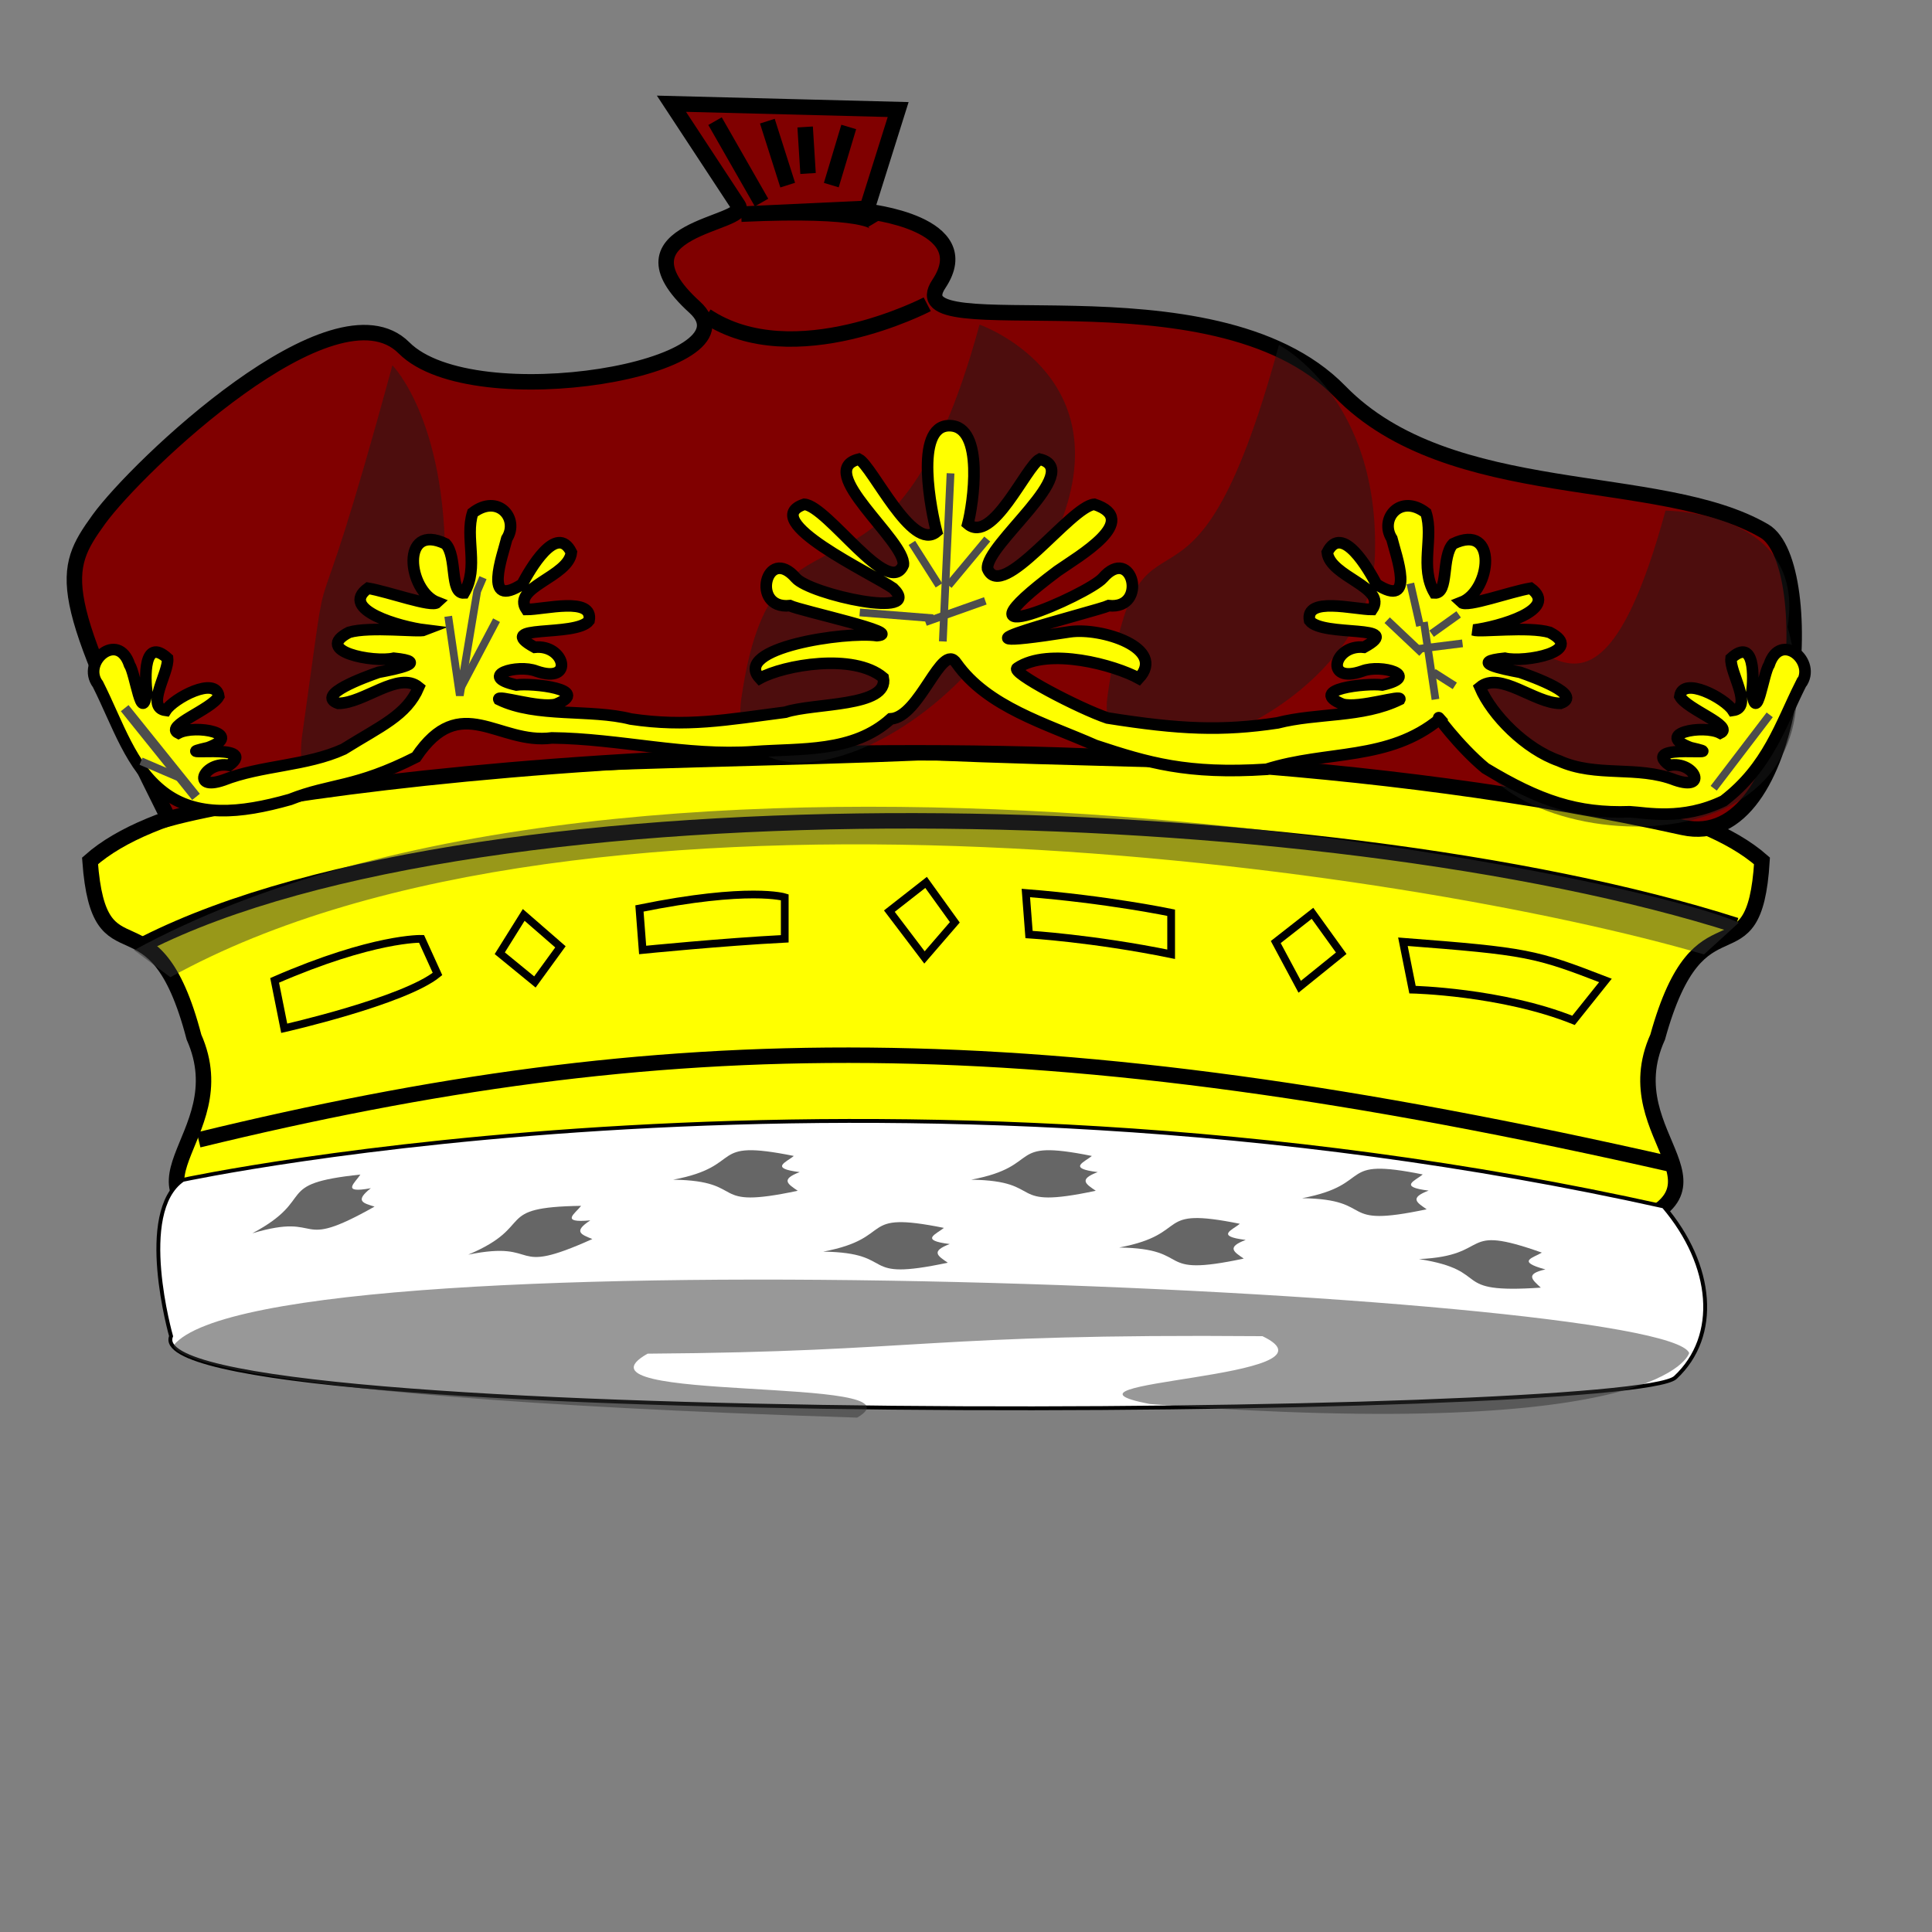 <?xml version="1.0" encoding="UTF-8" standalone="no"?>
<!-- Created with Inkscape (http://www.inkscape.org/) -->

<svg
   xmlns:dc="http://purl.org/dc/elements/1.1/"
   xmlns:cc="http://creativecommons.org/ns#"
   xmlns:rdf="http://www.w3.org/1999/02/22-rdf-syntax-ns#"
   xmlns:svg="http://www.w3.org/2000/svg"
   xmlns="http://www.w3.org/2000/svg"
   xmlns:sodipodi="http://sodipodi.sourceforge.net/DTD/sodipodi-0.dtd"
   xmlns:inkscape="http://www.inkscape.org/namespaces/inkscape"
   width="500"
   height="500"
   id="svg2"
   sodipodi:version="0.32"
   inkscape:version="0.48.2 r9819"
   version="1.0"
   sodipodi:docname="duke.svg"
   inkscape:output_extension="org.inkscape.output.svg.inkscape">
  <rect width="100%" height="100%" fill="#808080" stroke="none"/>
  <defs
     id="defs4">
    <inkscape:perspective
       sodipodi:type="inkscape:persp3d"
       inkscape:vp_x="0 : 526.18109 : 1"
       inkscape:vp_y="0 : 1000 : 0"
       inkscape:vp_z="744.09448 : 526.18109 : 1"
       inkscape:persp3d-origin="372.04724 : 350.78739 : 1"
       id="perspective10" />
  </defs>
  <sodipodi:namedview
     id="base"
     pagecolor="#ffffff"
     bordercolor="#666666"
     borderopacity="1.0"
     gridtolerance="10000"
     guidetolerance="10"
     objecttolerance="10"
     inkscape:pageopacity="0.0"
     inkscape:pageshadow="2"
     inkscape:zoom="0.70710678"
     inkscape:cx="399.48708"
     inkscape:cy="321.137"
     inkscape:document-units="px"
     inkscape:current-layer="body"
     showgrid="false"
     inkscape:window-width="855"
     inkscape:window-height="874"
     inkscape:window-x="777"
     inkscape:window-y="68"
     inkscape:window-maximized="0"
     inkscape:snap-global="false"
     showguides="true"
     inkscape:guide-bbox="true">
    <sodipodi:guide
       orientation="0,1"
       position="73,131"
       id="guide3145" />
  </sodipodi:namedview>
  <g
     inkscape:label="Layer 1"
     inkscape:groupmode="layer"
     id="layer1">
    <g
       id="body">
      <path
         sodipodi:nodetypes="ccccccccc"
         inkscape:connector-curvature="0"
         d="M 63.1,319 C 25.7,308 62,295 50.2,268.4 39.8,228.6 25.7,255.6 23.3,222.8 55,194.68 168,198.18 240,194.69 c 71,3.49 184,0 216,28.11 -2,32.8 -16,5.8 -27,45.6 -12,26.6 25,39.6 -13,50.6 -28,9 -176,10 -176,10 0,0 -149,-1 -176.9,-10 z"
         style="fill:#ffff00;stroke:#000000;stroke-width:4;stroke-miterlimit:4;stroke-opacity:1;stroke-dasharray:none"
         id="path3764" />
      <path
         sodipodi:nodetypes="cc"
         inkscape:connector-curvature="0"
         id="path3767"
         d="m 37.594,244.179 c 88.1,-44.5 305.67,-38.6 411.67,-4.7"
         style="fill:none;stroke:#000000;stroke-width:4;stroke-miterlimit:4;stroke-opacity:1;stroke-dasharray:none" />
      <path
         sodipodi:nodetypes="cc"
         inkscape:connector-curvature="0"
         id="path3769"
         d="m 51.4,295 c 120.253,-29.264 216.032,-31.273 382.032,6.527"
         style="fill:none;stroke:#000000;stroke-width:4;stroke-miterlimit:4;stroke-opacity:1;stroke-dasharray:none" />
      <path
         sodipodi:nodetypes="ccccc"
         inkscape:connector-curvature="0"
         id="path3773"
         d="M 44.1,252.9 C 152,193.18 365,224.8 441,247 l 9,-8.2 C 422,225.9 166,174.4 34.7,245.9 z"
         style="opacity:0.5;fill:#333333;fill-opacity:1;fill-rule:evenodd;stroke:none" />
      <path
         sodipodi:nodetypes="ccccc"
         inkscape:connector-curvature="0"
         id="path3067"
         d="m 71.074,253.719 c 25.62,-11.157 38.017,-10.744 38.017,-10.744 l 4.132,9.091 c -8.678,7.025 -39.669,14.05 -39.669,14.05 z"
         style="fill:none;stroke:#000000;stroke-width:2;stroke-linecap:butt;stroke-linejoin:miter;stroke-opacity:1" />
      <path
         inkscape:connector-curvature="0"
         id="path3069"
         d="m 135.537,236.777 -6.198,9.917 9.091,7.438 6.612,-9.091 z"
         style="fill:none;stroke:#000000;stroke-width:2;stroke-linecap:butt;stroke-linejoin:miter;stroke-opacity:1" />
      <path
         style="fill:none;stroke:#000000;stroke-width:2;stroke-linecap:butt;stroke-linejoin:miter;stroke-opacity:1"
         d="m 363.074,243.719 c 32.231,2.479 34.231,2.992 52.413,10.017 l -8.264,10.331 C 388.628,256.628 365.554,256.116 365.554,256.116 z"
         id="path3071"
         inkscape:connector-curvature="0"
         sodipodi:nodetypes="ccccc" />
      <path
         sodipodi:nodetypes="ccccc"
         style="fill:none;stroke:#000000;stroke-width:2;stroke-linecap:butt;stroke-linejoin:miter;stroke-opacity:1"
         d="m 339.669,236.364 -9.504,7.438 6.198,11.57 10.744,-8.678 z"
         id="path3073"
         inkscape:connector-curvature="0" />
      <path
         inkscape:connector-curvature="0"
         id="path3075"
         d="m 239.669,228.364 -9.504,7.438 9.091,11.983 7.851,-9.091 z"
         style="fill:none;stroke:#000000;stroke-width:2;stroke-linecap:butt;stroke-linejoin:miter;stroke-opacity:1"
         sodipodi:nodetypes="ccccc" />
      <path
         style="fill:none;stroke:#000000;stroke-width:2;stroke-linecap:butt;stroke-linejoin:miter;stroke-opacity:1"
         d="m 165.488,235.107 c 28.512,-5.785 37.603,-2.893 37.603,-2.893 l 0,10.744 c -16.116,0.826 -36.777,2.893 -36.777,2.893 z"
         id="path3077"
         inkscape:connector-curvature="0"
         sodipodi:nodetypes="ccccc" />
      <path
         sodipodi:nodetypes="ccccc"
         inkscape:connector-curvature="0"
         id="path3079"
         d="m 265.488,231.107 c 21.074,1.653 37.603,5.107 37.603,5.107 l 0,10.744 c -20.248,-4.132 -36.777,-5.107 -36.777,-5.107 z"
         style="fill:none;stroke:#000000;stroke-width:2;stroke-linecap:butt;stroke-linejoin:miter;stroke-opacity:1" />
      <path
         style="fill:#ffffff;fill-opacity:1;stroke:#000000"
         d="m 47.328,305.344 c -12.214,8.397 -3.053,40.458 -3.053,40.458 -9.924,24.427 377.863,21.374 389.313,10.687 11.45,-10.687 9.924,-29.008 -3.053,-44.275 C 226.366,266.824 47.328,305.344 47.328,305.344 z"
         id="path3101"
         inkscape:connector-curvature="0"
         sodipodi:nodetypes="ccscc" />
      <path
         sodipodi:nodetypes="ccccccc"
         inkscape:connector-curvature="0"
         id="path3771"
         d="m 44.956,348.145 c 24.494,-30.246 385.334,-14.031 392.204,2 0,0 -5.695,23.366 -139.618,13.206 -31,-6 52.183,-6.55 29.183,-17.55 -87.053,-0.696 -87.55,4.037 -159.13,4.527 -23,13 73.229,5.55 54.229,16.55 C 40.454,361.137 44.956,348.145 44.956,348.145 z"
         style="opacity:0.5;fill:#333333;fill-opacity:1;stroke:none" />
      <path
         style="fill:#666666;fill-opacity:1;stroke:none"
         d="m 93.266,303.974 c -23.05,2.425 -10.844,6.09 -27.952,15.196 18.975,-5.646 10.406,5.069 31.617,-6.903 -2.969,-0.91 -5.213,-1.425 -0.958,-4.761 -7.947,1.46 -4.033,-1.431 -2.707,-3.532 z"
         id="path3103"
         inkscape:connector-curvature="0"
         sodipodi:nodetypes="ccccc" />
      <path
         sodipodi:nodetypes="ccccc"
         inkscape:connector-curvature="0"
         id="path3105"
         d="m 150.392,312.071 c -23.174,0.347 -11.347,5.092 -29.203,12.627 19.406,-3.921 9.91,5.982 32.109,-4.039 -2.875,-1.173 -5.064,-1.887 -0.527,-4.828 -8.046,0.741 -3.888,-1.787 -2.379,-3.76 z"
         style="fill:#666666;fill-opacity:1;stroke:none" />
      <path
         style="fill:#666666;fill-opacity:1;stroke:none"
         d="m 205.435,299.158 c -22.721,-4.577 -12.169,2.569 -31.217,6.145 19.796,0.285 8.415,7.948 32.235,2.865 -2.561,-1.756 -4.548,-2.918 0.509,-4.83 -8.02,-0.983 -3.421,-2.571 -1.527,-4.179 z"
         id="path3107"
         inkscape:connector-curvature="0"
         sodipodi:nodetypes="ccccc" />
      <path
         sodipodi:nodetypes="ccccc"
         inkscape:connector-curvature="0"
         id="path3109"
         d="m 244.265,317.775 c -22.721,-4.577 -12.169,2.569 -31.217,6.145 19.796,0.285 8.415,7.948 32.235,2.865 -2.561,-1.756 -4.548,-2.918 0.509,-4.83 -8.02,-0.983 -3.421,-2.571 -1.527,-4.179 z"
         style="fill:#666666;fill-opacity:1;stroke:none" />
      <path
         style="fill:#666666;fill-opacity:1;stroke:none"
         d="m 282.563,299.158 c -22.721,-4.577 -12.169,2.569 -31.217,6.145 19.796,0.285 8.415,7.948 32.235,2.865 -2.561,-1.756 -4.548,-2.918 0.509,-4.83 -8.02,-0.983 -3.421,-2.571 -1.527,-4.179 z"
         id="path3111"
         inkscape:connector-curvature="0"
         sodipodi:nodetypes="ccccc" />
      <path
         sodipodi:nodetypes="ccccc"
         inkscape:connector-curvature="0"
         id="path3113"
         d="m 320.86,316.711 c -22.721,-4.577 -12.169,2.569 -31.217,6.145 19.796,0.285 8.415,7.948 32.235,2.865 -2.561,-1.756 -4.548,-2.918 0.509,-4.83 -8.02,-0.983 -3.421,-2.571 -1.527,-4.179 z"
         style="fill:#666666;fill-opacity:1;stroke:none" />
      <path
         style="fill:#666666;fill-opacity:1;stroke:none"
         d="m 368.201,303.945 c -22.721,-4.577 -12.169,2.569 -31.217,6.145 19.796,0.285 8.415,7.948 32.235,2.865 -2.561,-1.756 -4.548,-2.918 0.509,-4.83 -8.02,-0.983 -3.421,-2.571 -1.527,-4.179 z"
         id="path3115"
         inkscape:connector-curvature="0"
         sodipodi:nodetypes="ccccc" />
      <path
         sodipodi:nodetypes="ccccc"
         inkscape:connector-curvature="0"
         id="path3117"
         d="m 399.025,324.174 c -21.846,-7.741 -12.41,0.824 -31.772,1.672 19.557,3.079 7.207,9.058 31.506,7.391 -2.287,-2.1 -4.09,-3.532 1.187,-4.71 -7.801,-2.106 -3.023,-3.029 -0.921,-4.353 z"
         style="fill:#666666;fill-opacity:1;stroke:none" />
      <path
         style="fill:#800000;fill-opacity:1;stroke:#000000;stroke-width:4;stroke-opacity:1"
         d="M 43.63,211.893 C 14.293,153.218 15.797,147.953 25.576,134.413 35.355,120.872 86.507,71.977 104.561,90.031 c 18.054,18.054 92.496,5.134 75.224,-10.531 -22.743,-20.628 14.588,-21.299 11.284,-26.328 l -17.301,-26.328 58.675,1.504 -8.275,26.328 c 0,0 29.337,3.009 18.806,18.806 -11.541,17.312 70.699,-6.148 103.809,27.833 28.585,29.337 82.746,20.31 109.827,36.107 14.529,8.475 9.135,83.392 -21.063,76.728 C 275.319,178.795 85.003,200.609 43.63,211.893 z"
         id="path3119"
         inkscape:connector-curvature="0"
         sodipodi:nodetypes="csssscccssssc" />
      <path
         style="opacity:0.5;fill:#1a1a1a;fill-opacity:1;stroke:none"
         d="M 101.552,94.544 C 78.233,180.299 86.779,129.559 78.233,190.078 c -4.355,30.837 35.355,2.257 36.86,-39.116 1.504,-41.373 -13.54,-56.418 -13.54,-56.418 z"
         id="path3121"
         inkscape:connector-curvature="0"
         sodipodi:nodetypes="cssc" />
      <path
         sodipodi:nodetypes="cssc"
         inkscape:connector-curvature="0"
         id="path3123"
         d="m 330.985,89.278 c -23.319,85.755 -35.836,30.502 -44.382,91.021 -4.355,30.837 67.701,5.266 69.206,-36.107 1.504,-41.373 -24.824,-54.913 -24.824,-54.913 z"
         style="opacity:0.5;fill:#1a1a1a;fill-opacity:1;stroke:none" />
      <path
         style="opacity:0.5;fill:#1a1a1a;fill-opacity:1;stroke:none"
         d="m 431.032,132.156 c -23.319,85.755 -41.101,-4.101 -49.648,56.418 -4.355,30.837 100.8,45.134 81.242,-26.328 4.868,-30.153 -31.594,-30.09 -31.594,-30.09 z"
         id="path3125"
         inkscape:connector-curvature="0"
         sodipodi:nodetypes="cscc" />
      <path
         style="opacity:0.5;fill:#1a1a1a;fill-opacity:1;stroke:none"
         d="m 253.504,84.013 c -23.319,85.755 -53.137,36.52 -61.683,97.039 -4.355,30.837 57.51,19.218 82.746,-45.886 14.963,-38.602 -21.063,-51.152 -21.063,-51.152 z"
         id="path3127"
         inkscape:connector-curvature="0"
         sodipodi:nodetypes="cssc" />
      <path
         style="opacity:1;fill:none;fill-opacity:1;stroke:#000000;stroke-opacity:1;stroke-width:4"
         d="m 224.167,53.923 -32.346,1.504 c 32.346,-1.504 34.603,2.257 34.603,2.257"
         id="path3129"
         inkscape:connector-curvature="0" />
      <path
         style="fill:none;stroke:#000000;stroke-width:4;stroke-opacity:1"
         d="m 182.794,81.756 c 22.567,15.045 57.17,-3.009 57.17,-3.009"
         id="path3131"
         inkscape:connector-curvature="0"
         sodipodi:nodetypes="cc" />
      <path
         style="fill:none;stroke:#000000;stroke-width:4;stroke-opacity:1"
         d="m 185.05,31.356 12.036,21.063"
         id="path3133"
         inkscape:connector-curvature="0" />
      <path
         style="fill:none;stroke:#000000;stroke-width:4;stroke-opacity:1"
         d="m 198.591,31.356 5.266,16.549"
         id="path3135"
         inkscape:connector-curvature="0" />
      <path
         style="fill:none;stroke:#000000;stroke-width:4;stroke-opacity:1"
         d="m 208.37,32.86 0.752,12.036"
         id="path3137"
         inkscape:connector-curvature="0" />
      <path
         style="fill:none;stroke:#000000;stroke-width:4;stroke-opacity:1"
         d="m 219.653,32.86 -4.513,15.045"
         id="path3139"
         inkscape:connector-curvature="0" />
      <path
         id="path3028"
         style="fill:#ffff00;stroke:#000000;stroke-width:3;stroke-linecap:butt;stroke-linejoin:miter;stroke-opacity:1"
         d="m 466.021,177.086 c 4.376,-5.767 -5.239,-13.934 -8.165,-5.061 -1.564,2.328 -3.198,15.803 -4.467,7.059 0.443,-3.342 0.926,-14.449 -5.389,-8.706 -0.411,3.7 5.867,12.755 0.445,13.482 -1.983,-3.117 -12.968,-9.013 -13.704,-3.653 1.841,3.411 14.203,7.678 10.463,9.51 -4.448,-2.319 -17.241,0.2 -7.7,3.766 11.788,2.696 -13.718,-1.607 -5.455,4.581 6.442,-1.179 10.077,6.764 1.516,3.83 -9.84,-3.865 -20.422,-0.602 -30.11,-5.006 -8.6,-2.999 -17.311,-11.709 -20.45,-19.024 5.192,-4.309 14.118,4.165 20.83,4.165 6.066,-2.116 -7,-6.831 -10.438,-8.035 -4.744,-0.901 -13.438,-2.669 -3.958,-3.644 5.224,1.217 21.076,-1.811 11.603,-6.698 -5.457,-1.607 -18.112,0.023 -19.665,-0.602 6.268,-0.773 22.401,-5.252 14.761,-10.81 -5.298,0.874 -16.528,5.034 -17.938,3.655 7.711,-2.973 9.581,-20.813 -2.146,-15.15 -3.082,3.232 -1.027,12.96 -4.804,12.715 -3.911,-6.706 -0.148,-14.304 -2.21,-20.726 -6.588,-5.09 -12.127,1.505 -8.838,6.66 1.05,4.288 6.338,18.438 -3.97,11.803 -1.966,-3.715 -8.909,-15.956 -12.734,-8.244 0.66,6.382 15.57,8.998 11.626,14.783 -4.573,0.024 -17.451,-3.469 -16.202,2.883 3.309,4.397 25.198,0.755 14.078,6.894 -7.781,-0.857 -10.454,9.672 -0.454,6.175 4.913,-1.936 15.441,1.262 5.213,3.586 -4.219,-0.571 -19.623,1.162 -10.308,4.98 4.383,1.185 15.611,-2.67 14.798,-1.225 -9.707,4.747 -21.287,3.4 -31.639,6.06 -14.367,2.151 -25.206,1.714 -44.002,-1.273 -7.272,-2.439 -25.416,-11.914 -23.323,-12.931 8.171,-5.473 25.236,-0.749 31.437,2.665 7.315,-7.866 -9.749,-13.213 -17.83,-12.039 -40.158,6.292 7.137,-5.388 10.062,-6.765 10.287,1.048 6.093,-15.921 -1.539,-7.159 -3.759,4.313 -42.443,21.201 -11.701,-1.831 5.356,-3.751 21.816,-13.161 9.499,-17.241 -6.085,0.489 -23.957,25.511 -27.632,16.681 -0.684,-6.187 25.286,-25.502 13.505,-28.36 -3.476,1.795 -12.304,22.166 -18.604,16.764 1.257,-4.75 4.522,-25.436 -4.798,-25.436 -9.32,0 -4.555,22.686 -3.298,27.436 -6.3,5.402 -16.629,-16.969 -20.104,-18.764 -11.78,2.858 12.189,21.174 11.505,27.36 -3.675,8.83 -19.547,-15.192 -25.632,-15.681 -12.317,4.08 17.643,17.99 22.999,21.741 8.304,8.072 -21.441,1.644 -25.201,-2.669 -7.631,-8.762 -11.825,8.207 -1.539,7.159 2.925,1.377 29.87,7.141 22.562,7.765 -8.081,-1.174 -37.644,3.173 -30.33,11.039 6.201,-3.414 24.266,-6.638 31.937,-0.165 1.594,7.63 -18.05,6.493 -25.323,8.931 -15.296,1.987 -25.635,3.924 -40.002,1.773 -10.352,-2.659 -24.432,-0.313 -34.139,-5.06 -0.813,-1.446 10.415,2.41 14.798,1.225 9.315,-3.818 -6.089,-5.551 -10.308,-4.98 -10.227,-2.324 0.3,-5.522 5.213,-3.586 10,3.497 7.327,-7.032 -0.454,-6.175 -11.12,-6.139 10.769,-2.497 14.078,-6.894 1.248,-6.352 -11.629,-2.859 -16.202,-2.883 -3.944,-5.785 10.965,-8.401 11.626,-14.783 -3.824,-7.712 -10.768,4.529 -12.734,8.244 -10.308,6.634 -5.02,-7.515 -3.97,-11.803 3.289,-5.155 -2.25,-11.751 -8.838,-6.66 -2.062,6.422 1.7,14.02 -2.21,20.726 -3.778,0.244 -1.722,-9.484 -4.804,-12.715 -11.727,-5.663 -9.857,12.177 -2.146,15.15 -1.41,1.379 -12.64,-2.781 -17.938,-3.655 -7.64,5.558 8.494,10.037 14.761,10.81 -1.553,0.626 -14.207,-1.005 -19.665,0.602 -9.474,4.887 6.378,7.915 11.603,6.698 9.48,0.976 0.786,2.744 -3.958,3.644 -3.438,1.204 -16.504,5.919 -10.438,8.035 6.712,2.1e-4 15.638,-8.474 20.83,-4.165 -3.138,7.315 -9.85,10.025 -19.45,16.024 -9.688,4.404 -21.27,4.141 -31.11,8.006 -8.562,2.935 -4.926,-5.009 1.516,-3.83 8.262,-6.188 -17.243,-1.886 -5.455,-4.581 9.541,-3.565 -3.252,-6.084 -7.7,-3.766 -3.74,-1.832 8.622,-6.1 10.463,-9.51 -0.735,-5.361 -11.72,0.536 -13.704,3.653 -5.422,-0.727 0.857,-9.782 0.445,-13.482 -6.315,-5.743 -5.832,5.364 -5.389,8.706 -1.269,8.743 -2.904,-4.732 -4.467,-7.059 -2.925,-8.873 -12.541,-0.706 -8.165,5.061 5.196,10.348 8.457,21.374 16.959,27.9 8.502,6.526 19.607,5.633 32.75,1.919 10.712,-4.226 16.785,-2.934 32.624,-10.964 11.566,-17.194 21.197,-3.129 35.173,-4.969 17.511,0.184 34.694,4.821 52.304,3.557 12.24,-0.892 25.613,0.3 35.355,-8.485 7.587,-0.442 13.222,-20.189 17.003,-14.431 8.041,11.381 23.18,15.647 35.986,21.301 13.634,4.507 23.769,7.512 44.263,6.186 15.76,-5.006 31.581,-2.069 44.876,-13.056 -1.828,-2.1 4.838,7.065 11.777,12.78 13.961,8.403 23.724,11.744 37.37,11.261 4.218,0.218 13.58,2.355 24.277,-2.816 11.494,-8.81 14.755,-19.836 19.951,-30.184 z"
         inkscape:connector-curvature="0"
         sodipodi:nodetypes="ccccccccccccccccccccccccccccccccccccccccccccscccccccccccccccccccccccccccccccccccccccccccccccccccccccccc" />
      <path
         style="fill:none;stroke:#4d4d4d;stroke-width:2.538"
         d="m 32.269,183.269 18.462,22.962"
         id="path3034"
         inkscape:connector-curvature="0" />
      <path
         style="fill:none;stroke:#4d4d4d;stroke-width:2"
         d="m 125,149.5 -1.5,3.5 -4.5,27 -3,-20.5"
         id="path3036"
         inkscape:connector-curvature="0" />
      <path
         style="fill:none;stroke:#4d4d4d;stroke-width:2"
         d="m 119,178.5 9.5,-18"
         id="path3038"
         inkscape:connector-curvature="0" />
      <path
         style="fill:none;stroke:#4d4d4d;stroke-width:2"
         d="M 47,201.5 36.5,197"
         id="path3040"
         inkscape:connector-curvature="0" />
      <path
         style="fill:none;stroke:#4d4d4d;stroke-width:2"
         d="m 244,166 2,-43.5"
         id="path3042"
         inkscape:connector-curvature="0" />
      <path
         style="fill:none;stroke:#4d4d4d;stroke-width:2"
         d="m 236,140.5 7,11"
         id="path3044"
         inkscape:connector-curvature="0" />
      <path
         style="fill:none;stroke:#4d4d4d;stroke-width:2"
         d="m 222.5,158.5 19,1.5"
         id="path3046"
         inkscape:connector-curvature="0" />
      <path
         style="fill:none;stroke:#4d4d4d;stroke-width:2"
         d="m 255.5,139.5 -10,12"
         id="path3048"
         inkscape:connector-curvature="0" />
      <path
         style="fill:none;stroke:#4d4d4d;stroke-width:2"
         d="M 239.5,161 255,155.5"
         id="path3050"
         inkscape:connector-curvature="0" />
      <path
         style="fill:none;stroke:#4d4d4d;stroke-width:2"
         d="m 368.5,161 3,20"
         id="path3052"
         inkscape:connector-curvature="0" />
      <path
         style="fill:none;stroke:#4d4d4d;stroke-width:2"
         d="m 359,160.5 9,8.5"
         id="path3054"
         inkscape:connector-curvature="0" />
      <path
         style="fill:none;stroke:#4d4d4d;stroke-width:2"
         d="m 370.5,164 7,-5"
         id="path3056"
         inkscape:connector-curvature="0" />
      <path
         style="fill:none;stroke:#4d4d4d;stroke-width:2"
         d="m 365,151 2.5,11"
         id="path3058"
         inkscape:connector-curvature="0" />
      <path
         style="fill:none;stroke:#4d4d4d;stroke-width:2"
         d="m 366.5,168 12,-1.5"
         id="path3060"
         inkscape:connector-curvature="0" />
      <path
         style="fill:none;stroke:#4d4d4d;stroke-width:2"
         d="m 371,174 5.5,3.5"
         id="path3062"
         inkscape:connector-curvature="0" />
      <path
         style="fill:none;stroke:#4d4d4d;stroke-width:2"
         d="M 443.5,204 458,185"
         id="path3064"
         inkscape:connector-curvature="0" />
    </g>
  </g>
</svg>
